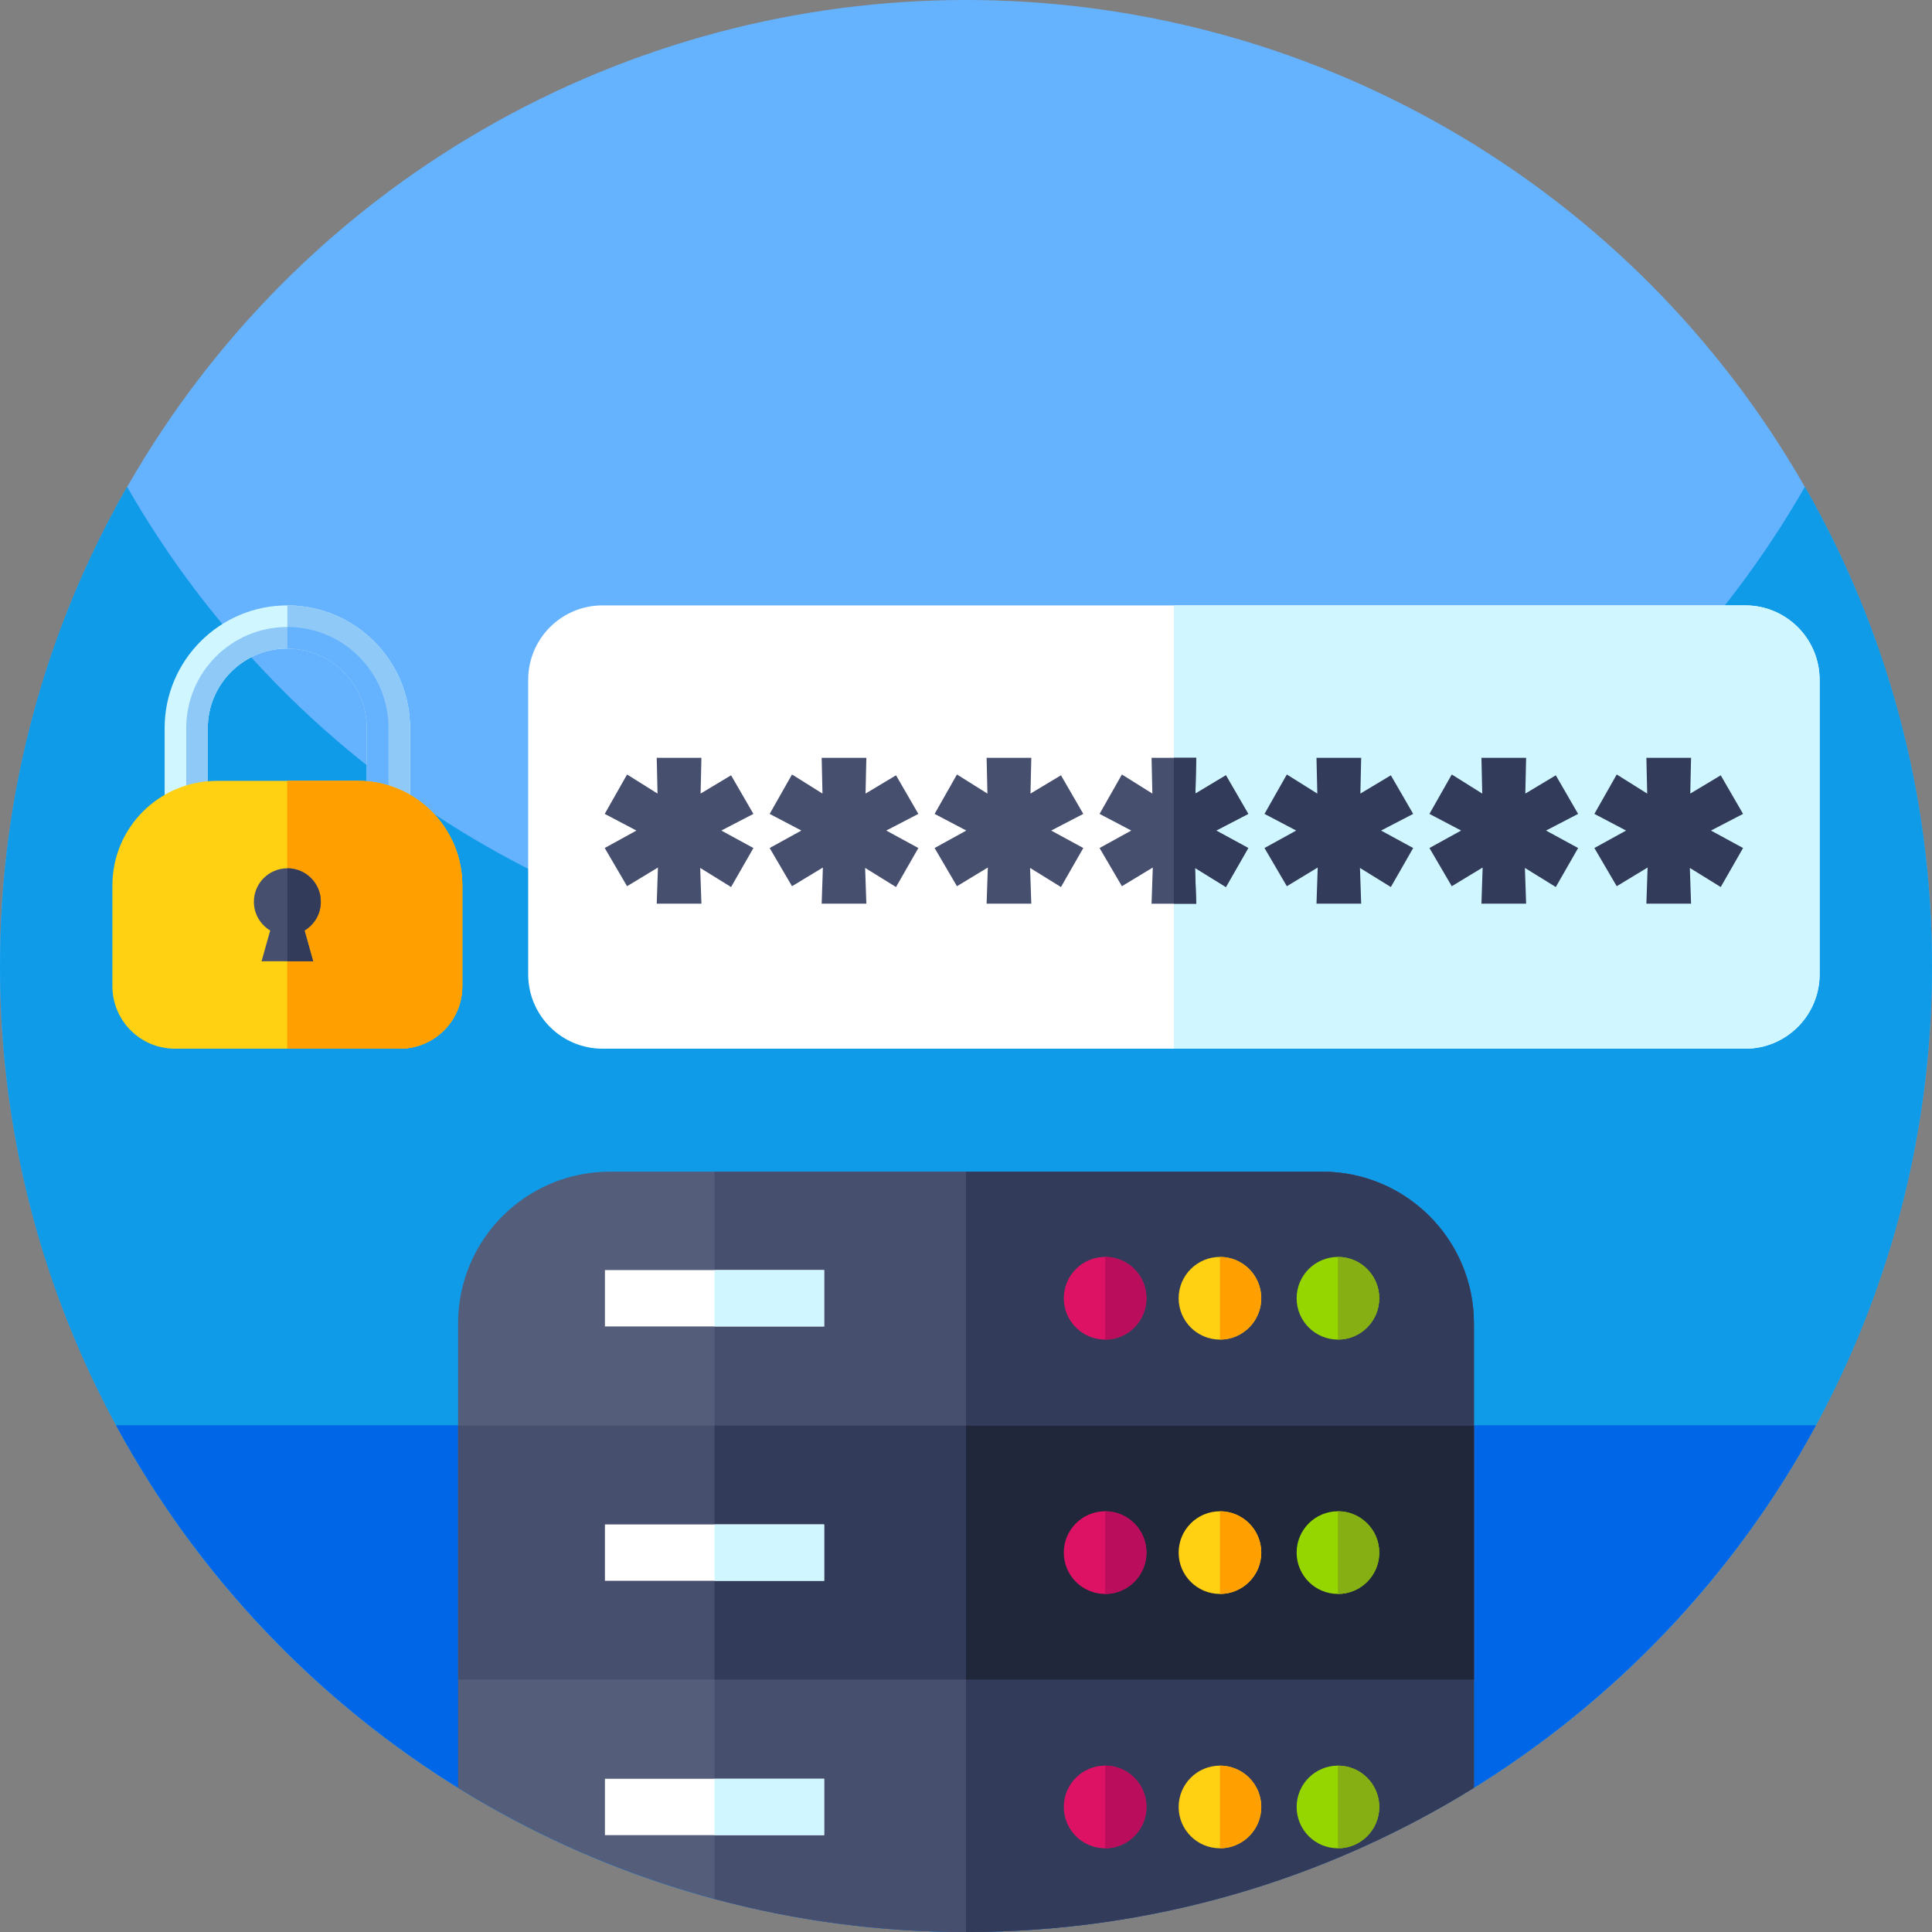 <?xml version="1.0" encoding="iso-8859-1"?>
<!-- Generator: Adobe Illustrator 21.0.0, SVG Export Plug-In . SVG Version: 6.00 Build 0)  -->
<svg xmlns="http://www.w3.org/2000/svg" xmlns:xlink="http://www.w3.org/1999/xlink" version="1.1" id="Capa_1" x="0px" y="0px" viewBox="0 0 512 512" style="enable-background:new 0 0 512 512;" xml:space="preserve" width="512" height="512">
<rect x="0" y="0" width="512" height="512" fill="#808080" stroke="none"/>
<g>
	<g>
		<circle style="fill:#65B2FF;" cx="256" cy="256" r="256"/>
		<path style="fill:#0F9BE8;" d="M512,256c0,141.38-114.62,256-256,256S0,397.38,0,256c0-46.22,12.25-89.57,33.68-127    C77.8,206.07,160.84,258,256,258s178.21-51.93,222.32-129C499.75,166.43,512,209.78,512,256z"/>
		<path style="fill:#0066E8;" d="M481.26,377.7v0.01C437.97,457.68,353.32,512,256,512S74.03,457.68,30.74,377.71v-0.01H481.26z"/>
	</g>
	<g>
		<path style="fill:#D0F6FF;" d="M108.671,192.959v37.152H97.23v-37.152c0-11.624-9.453-21.08-21.08-21.083h-0.003    c-11.624,0-21.077,9.459-21.077,21.083v37.152H43.629v-37.152c0-17.934,14.587-32.524,32.518-32.524h0.003    C94.084,160.438,108.671,175.025,108.671,192.959z"/>
		<path style="fill:#8FC9F7;" d="M108.671,192.959v37.152H97.23v-37.152c0-11.624-9.453-21.08-21.08-21.083v-11.441    C94.084,160.438,108.671,175.025,108.671,192.959z"/>
		<path style="fill:#8FC9F7;" d="M102.951,192.959v37.152h-5.72v-37.152c0-11.624-9.453-21.08-21.08-21.083h-0.003    c-11.624,0-21.077,9.459-21.077,21.083v37.152h-5.72v-37.152c0-14.805,11.996-26.803,26.798-26.803h0.003    C90.958,166.158,102.951,178.154,102.951,192.959z"/>
		<path style="fill:#65B2FF;" d="M102.951,192.959v37.152h-5.72v-37.152c0-11.624-9.453-21.08-21.08-21.083v-5.721    C90.958,166.158,102.951,178.154,102.951,192.959z"/>
		<g>
			<path style="fill:#FFD112;" d="M122.515,234.638v26.706c0,9.153-7.42,16.572-16.572,16.572H46.358     c-9.153,0-16.572-7.419-16.572-16.572v-26.706c0-15.3,12.402-27.704,27.704-27.704h37.321     C110.113,206.934,122.515,219.339,122.515,234.638z"/>
			<path style="fill:#FF9F00;" d="M122.515,234.638v26.706c0,9.153-7.42,16.572-16.572,16.572H76.15v-70.983h18.66     C110.113,206.934,122.515,219.339,122.515,234.638z"/>
			<path style="fill:#FF9F00;" d="M122.515,234.638v26.706c0,9.153-7.42,16.572-16.572,16.572H76.15v-70.983h18.66     C110.113,206.934,122.515,219.339,122.515,234.638z"/>
		</g>
		<path style="fill:#474F6F;" d="M80.695,246.591l2.288,8.152H69.317l2.288-8.152c-2.589-1.547-4.322-4.379-4.322-7.614    c0-4.897,3.97-8.867,8.867-8.867c4.897,0,8.867,3.97,8.867,8.867C85.017,242.212,83.284,245.044,80.695,246.591z"/>
		<path style="fill:#323B5A;" d="M80.695,246.591l2.288,8.152H76.15v-24.632c4.897,0,8.867,3.97,8.867,8.867    C85.017,242.212,83.284,245.044,80.695,246.591z"/>
		<path style="fill:#FFFFFF;" d="M482.214,180.145v78.062c0,10.886-8.824,19.71-19.707,19.71H159.684    c-10.886,0-19.71-8.824-19.71-19.71v-78.062c0-10.886,8.824-19.71,19.71-19.71h302.823    C473.39,160.435,482.214,169.259,482.214,180.145z"/>
		<path style="fill:#D0F6FF;" d="M482.214,180.145v78.062c0,10.886-8.824,19.71-19.707,19.71H311.094V160.435h151.413    C473.39,160.435,482.214,169.259,482.214,180.145z"/>
		<g>
			<path style="fill:#474F6F;" d="M185.882,200.834l-0.215,9.474l8.075-4.845l5.921,10.228l-8.505,4.414l8.505,4.63l-5.921,10.336     l-8.183-5.06l0.323,9.474h-11.843l0.323-9.582l-8.182,4.953l-5.922-10.121l8.398-4.63l-8.398-4.414l5.922-10.443l8.075,5.06     l-0.216-9.474H185.882z"/>
			<path style="fill:#474F6F;" d="M229.593,200.834l-0.215,9.474l8.075-4.845l5.921,10.228l-8.505,4.414l8.505,4.63l-5.921,10.336     l-8.183-5.06l0.323,9.474H217.75l0.323-9.582l-8.182,4.953l-5.922-10.121l8.398-4.63l-8.398-4.414l5.922-10.443l8.075,5.06     l-0.216-9.474H229.593z"/>
			<path style="fill:#474F6F;" d="M273.305,200.834l-0.215,9.474l8.075-4.845l5.921,10.228l-8.505,4.414l8.505,4.63l-5.921,10.336     l-8.183-5.06l0.323,9.474h-11.843l0.323-9.582l-8.182,4.953l-5.921-10.121l8.398-4.63l-8.398-4.414l5.921-10.443l8.075,5.06     l-0.215-9.474H273.305z"/>
			<path style="fill:#474F6F;" d="M330.798,215.692l-5.924-10.228l-8.074,4.845l0.215-9.476h-11.841l0.215,9.476l-8.074-5.06     l-5.921,10.443l8.398,4.413l-8.398,4.631l5.921,10.12l8.183-4.951l-0.323,9.582h11.841l-0.32-9.476l8.18,5.063l5.924-10.337     l-8.506-4.631L330.798,215.692z"/>
			<path style="fill:#323B5A;" d="M360.728,200.834l-0.215,9.474l8.075-4.845l5.921,10.228l-8.505,4.414l8.505,4.63l-5.921,10.336     l-8.183-5.06l0.323,9.474h-11.843l0.323-9.582l-8.182,4.953l-5.922-10.121l8.398-4.63l-8.398-4.414l5.922-10.443l8.075,5.06     l-0.216-9.474H360.728z"/>
			<path style="fill:#323B5A;" d="M404.439,200.834l-0.215,9.474l8.075-4.845l5.921,10.228l-8.505,4.414l8.505,4.63l-5.921,10.336     l-8.183-5.06l0.323,9.474h-11.843l0.323-9.582l-8.182,4.953l-5.922-10.121l8.398-4.63l-8.398-4.414l5.922-10.443l8.075,5.06     l-0.216-9.474H404.439z"/>
			<path style="fill:#323B5A;" d="M448.15,200.834l-0.215,9.474l8.075-4.845l5.921,10.228l-8.505,4.414l8.505,4.63l-5.921,10.336     l-8.183-5.06l0.323,9.474h-11.843l0.323-9.582l-8.182,4.953l-5.921-10.121l8.398-4.63l-8.398-4.414l5.921-10.443l8.075,5.06     l-0.215-9.474H448.15z"/>
		</g>
		<polygon style="fill:#323B5A;" points="322.292,220.105 330.798,224.736 324.875,235.073 316.694,230.01 317.015,239.486     311.094,239.486 311.094,200.833 317.015,200.833 316.8,210.309 324.875,205.464 330.798,215.692   "/>
	</g>
	<g>
		<g>
			<path style="fill:#545D7A;" d="M390.6,350.7v123.09C351.49,498.02,305.38,512,256,512c-23.05,0-45.39-3.05-66.64-8.76     c-24.27-6.53-47.11-16.53-67.96-29.45V350.7c0-22.2,18-40.19,40.19-40.19h188.82C372.6,310.51,390.6,328.5,390.6,350.7z"/>
			<path style="fill:#474F6F;" d="M390.6,350.7v123.09C351.49,498.02,305.38,512,256,512c-23.05,0-45.39-3.05-66.64-8.76V310.51     h161.05C372.6,310.51,390.6,328.5,390.6,350.7z"/>
			<path style="fill:#323B5A;" d="M390.6,350.7v123.09C351.49,498.02,305.38,512,256,512V310.51h94.41     C372.6,310.51,390.6,328.5,390.6,350.7z"/>
			<rect x="121.405" y="377.81" style="fill:#474F6F;" width="269.19" height="67.296"/>
			<rect x="189.361" y="377.81" style="fill:#323B5A;" width="201.234" height="67.296"/>
			<rect x="256.004" y="377.81" style="fill:#20273A;" width="134.591" height="67.296"/>
		</g>
		<g>
			<g>
				<ellipse style="fill:#DD1265;" cx="292.866" cy="478.863" rx="10.948" ry="10.952"/>
				<path style="fill:#BA0D5C;" d="M303.816,478.863c0,6.045-4.9,10.952-10.952,10.952v-21.904      C298.916,467.912,303.816,472.819,303.816,478.863z"/>
			</g>
			<g>
				<ellipse style="fill:#FFD112;" cx="323.301" cy="478.863" rx="10.948" ry="10.952"/>
				<path style="fill:#FF9F00;" d="M334.251,478.863c0,6.045-4.9,10.952-10.952,10.952v-21.904      C329.351,467.912,334.251,472.819,334.251,478.863z"/>
			</g>
			<g>
				<ellipse style="fill:#95D600;" cx="354.569" cy="478.863" rx="10.948" ry="10.952"/>
				<path style="fill:#85AF12;" d="M365.519,478.863c0,6.045-4.9,10.952-10.952,10.952v-21.904      C360.619,467.912,365.519,472.819,365.519,478.863z"/>
			</g>
			<rect x="160.314" y="471.393" style="fill:#FFFFFF;" width="58.093" height="14.94"/>
			<rect x="189.361" y="471.393" style="fill:#D0F6FF;" width="29.047" height="14.94"/>
		</g>
		<g>
			<g>
				<ellipse style="fill:#DD1265;" cx="292.866" cy="411.458" rx="10.948" ry="10.952"/>
				<path style="fill:#BA0D5C;" d="M303.816,411.458c0,6.045-4.9,10.952-10.952,10.952v-21.904      C298.916,400.506,303.816,405.413,303.816,411.458z"/>
			</g>
			<g>
				<ellipse style="fill:#FFD112;" cx="323.301" cy="411.458" rx="10.948" ry="10.952"/>
				<path style="fill:#FF9F00;" d="M334.251,411.458c0,6.045-4.9,10.952-10.952,10.952v-21.904      C329.351,400.506,334.251,405.413,334.251,411.458z"/>
			</g>
			<g>
				<ellipse style="fill:#95D600;" cx="354.569" cy="411.458" rx="10.948" ry="10.952"/>
				<path style="fill:#85AF12;" d="M365.519,411.458c0,6.045-4.9,10.952-10.952,10.952v-21.904      C360.619,400.506,365.519,405.413,365.519,411.458z"/>
			</g>
			<rect x="160.314" y="403.988" style="fill:#FFFFFF;" width="58.093" height="14.94"/>
			<rect x="189.361" y="403.988" style="fill:#D0F6FF;" width="29.047" height="14.94"/>
		</g>
		<g>
			<g>
				<ellipse style="fill:#DD1265;" cx="292.866" cy="344.052" rx="10.948" ry="10.952"/>
				<path style="fill:#BA0D5C;" d="M303.816,344.052c0,6.045-4.9,10.952-10.952,10.952V333.1      C298.916,333.1,303.816,338.008,303.816,344.052z"/>
			</g>
			<g>
				<ellipse style="fill:#FFD112;" cx="323.301" cy="344.052" rx="10.948" ry="10.952"/>
				<path style="fill:#FF9F00;" d="M334.251,344.052c0,6.045-4.9,10.952-10.952,10.952V333.1      C329.351,333.1,334.251,338.008,334.251,344.052z"/>
			</g>
			<g>
				<ellipse style="fill:#95D600;" cx="354.569" cy="344.052" rx="10.948" ry="10.952"/>
				<path style="fill:#85AF12;" d="M365.519,344.052c0,6.045-4.9,10.952-10.952,10.952V333.1      C360.619,333.1,365.519,338.008,365.519,344.052z"/>
			</g>
			<rect x="160.314" y="336.582" style="fill:#FFFFFF;" width="58.093" height="14.94"/>
			<rect x="189.361" y="336.582" style="fill:#D0F6FF;" width="29.047" height="14.94"/>
		</g>
	</g>
</g>















</svg>
